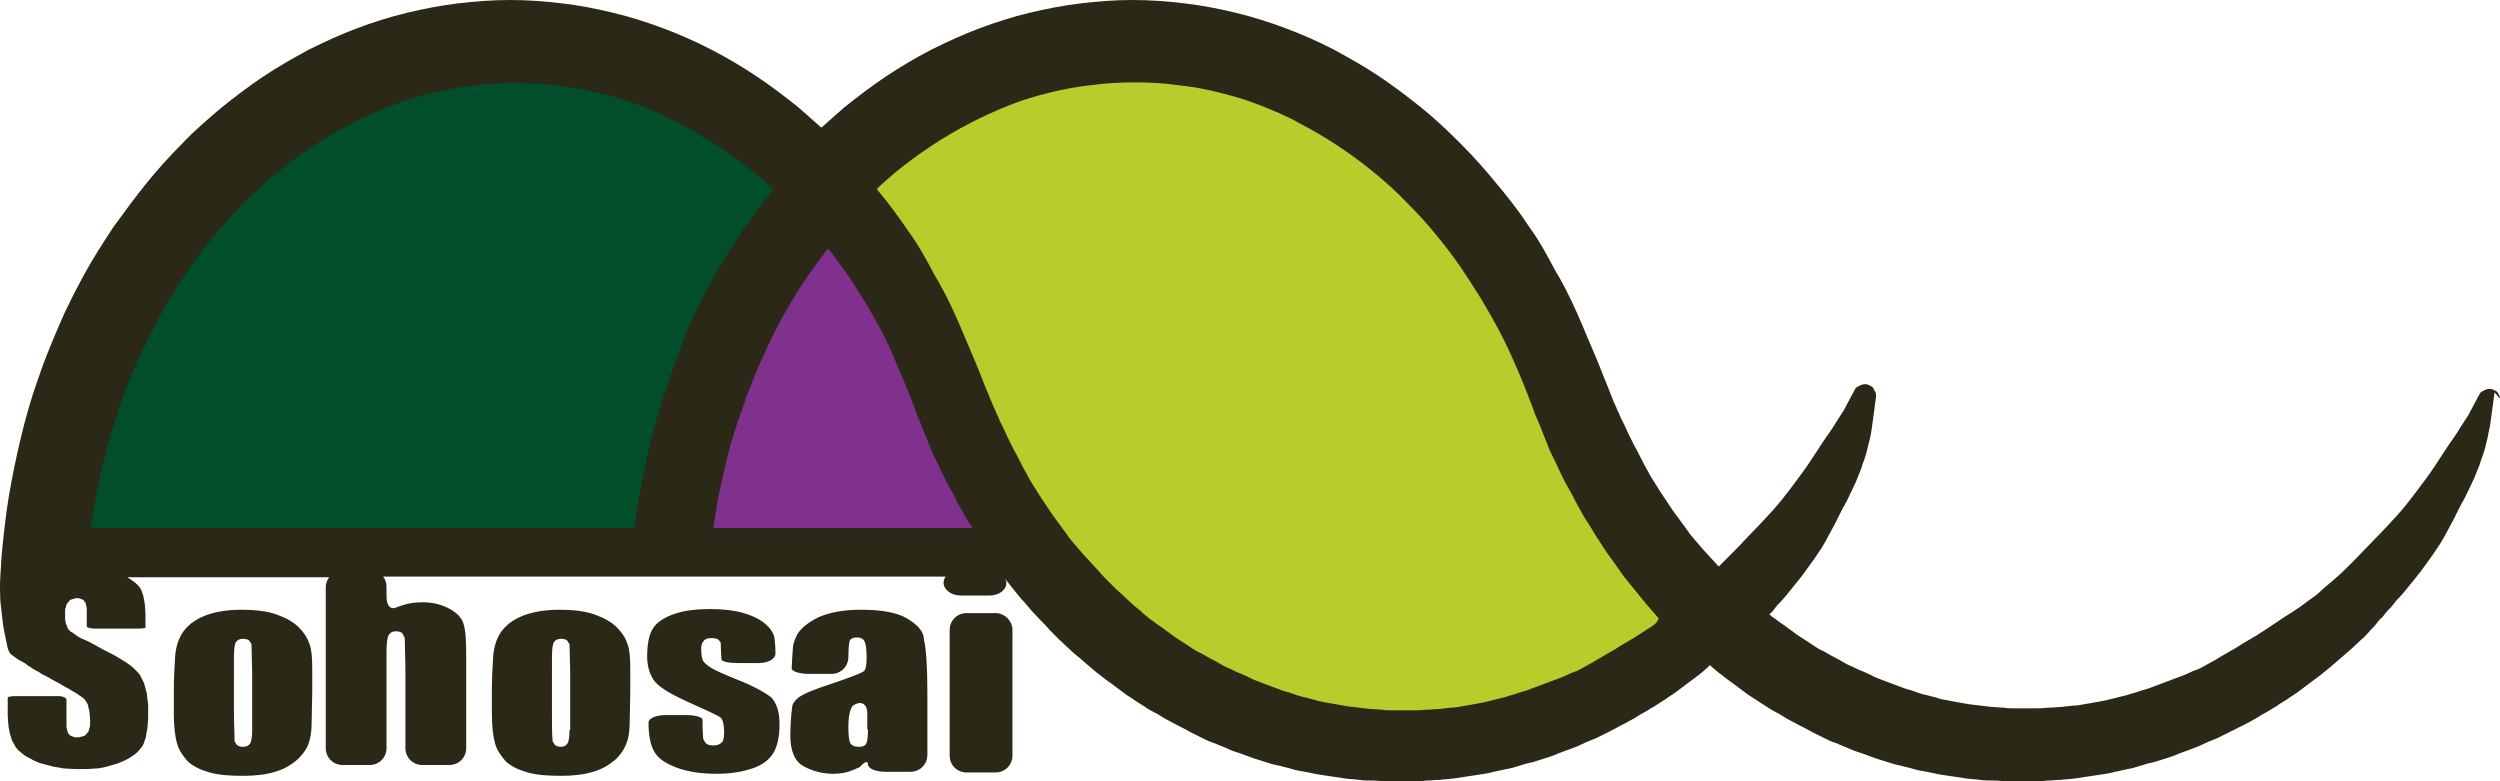 <?xml version="1.0" encoding="utf-8"?>
<!-- Generator: Adobe Illustrator 15.1.0, SVG Export Plug-In . SVG Version: 6.00 Build 0)  -->
<!DOCTYPE svg PUBLIC "-//W3C//DTD SVG 1.1//EN" "http://www.w3.org/Graphics/SVG/1.1/DTD/svg11.dtd">
<svg version="1.1" id="レイヤー_1" xmlns="http://www.w3.org/2000/svg" xmlns:xlink="http://www.w3.org/1999/xlink" x="0px"
	 y="0px" width="518.349px" height="161.979px" viewBox="171.402 209.44 518.349 161.979"
	 enable-background="new 171.402 209.44 518.349 161.979" xml:space="preserve">
<path fill="#B7CD2B" d="M345.765,243.74c0,0,29.54,77.281,55.16,91.419c25.901,14.42,65.799,48.721,123.2,3.641l-55.02-86.52
	C469.105,252.28,422.345,190.12,345.765,243.74z"/>
<path fill="#7F318D" d="M341.845,250.04c0,0-30.1,39.2-25.62,71.959h65.8L341.845,250.04z"/>
<path fill="#004E2A" d="M180.985,324.24c0,0,17.92-103.6,89.46-106.12c54.88-1.82,68.32,30.52,68.32,30.52s-29.26,34.16-30.52,75.6
	H180.985z"/>
<path fill="#2C2817" d="M689.746,291.76c-0.141-0.28-0.281-0.56-0.42-0.84c-0.141-0.28-0.42-0.42-0.701-0.56
	c-0.279-0.14-0.561-0.28-0.84-0.28s-0.699,0-0.98,0.14c-0.279,0.14-0.559,0.28-0.84,0.42c-0.279,0.14-0.42,0.42-0.559,0.7
	c-0.141,0.28-2.102,3.92-2.24,4.2l-1.541,2.38c-0.699,1.259-1.68,2.521-2.52,3.781s-1.82,2.799-2.939,4.479
	c-1.121,1.682-2.381,3.361-3.641,5.041s-2.66,3.5-4.199,5.18c-1.541,1.68-3.08,3.359-4.621,4.9c-1.539,1.539-2.939,3.08-4.199,4.34
	s-2.52,2.52-3.641,3.5c-1.119,0.98-2.1,1.82-2.801,2.381l0,0l0,0l0,0l0,0c-0.559,0.559-1.119,1.119-1.959,1.68
	c-0.84,0.559-1.68,1.26-2.66,1.959c-0.98,0.701-2.1,1.4-3.221,2.1c-1.119,0.701-2.238,1.541-3.359,2.24l-0.42,0.281l-0.42,0.279
	c-1.26,0.84-2.381,1.541-3.641,2.24s-2.379,1.539-3.5,2.1c-1.119,0.701-2.24,1.26-3.08,1.82c-0.979,0.561-1.818,0.98-2.52,1.4
	c-0.699,0.42-1.4,0.699-2.24,0.98c-0.699,0.279-1.4,0.699-2.24,0.979c-0.699,0.281-1.539,0.561-2.24,0.84
	c-0.699,0.281-1.539,0.561-2.238,0.84c-0.701,0.281-1.541,0.561-2.24,0.842c-0.701,0.279-1.541,0.42-2.24,0.699
	c-0.701,0.279-1.541,0.42-2.24,0.699c-0.699,0.141-1.541,0.42-2.24,0.561s-1.539,0.42-2.24,0.561c-0.84,0.139-1.539,0.279-2.24,0.42
	c-0.84,0.139-1.539,0.279-2.379,0.42c-0.701,0.141-1.541,0.279-2.381,0.279c-0.84,0.141-1.539,0.141-2.379,0.281
	c-0.842,0-1.541,0.139-2.381,0.139s-1.539,0.141-2.381,0.141c-0.84,0-1.539,0-2.379,0s-1.541,0-2.381,0s-1.539,0-2.379-0.141
	c-0.84,0-1.541-0.139-2.381-0.139c-0.84-0.141-1.539-0.141-2.379-0.281c-0.84-0.139-1.541-0.139-2.381-0.279
	s-1.539-0.281-2.381-0.42c-0.699-0.141-1.539-0.281-2.238-0.42c-0.842-0.141-1.541-0.281-2.24-0.561
	c-0.701-0.141-1.541-0.42-2.24-0.561c-0.701-0.139-1.541-0.42-2.24-0.699s-1.541-0.42-2.24-0.699
	c-0.699-0.281-1.539-0.561-2.24-0.842c-0.699-0.279-1.539-0.559-2.24-0.84c-0.699-0.279-1.539-0.559-2.24-0.979
	c-0.699-0.281-1.398-0.701-2.24-0.98c-0.699-0.281-1.398-0.701-2.1-0.98c-0.699-0.279-1.4-0.699-2.1-1.119s-1.4-0.701-2.1-1.121
	c-0.701-0.42-1.4-0.84-2.1-1.119c-0.701-0.42-1.4-0.84-1.961-1.26c-0.699-0.42-1.26-0.84-1.959-1.26
	c-0.701-0.422-1.26-0.842-1.961-1.4c-0.699-0.42-1.26-0.98-1.959-1.4c-0.701-0.42-1.26-0.98-1.961-1.4
	c-0.279-0.141-0.42-0.42-0.699-0.561l0.139-0.139l0.561-0.561l0.98-1.26l0.561-0.561c0.559-0.561,1.119-1.26,1.68-1.959
	c0.559-0.701,1.119-1.4,1.82-2.24c0.559-0.701,1.26-1.541,1.818-2.381c0.561-0.84,1.262-1.68,1.82-2.52
	c0.42-0.561,0.701-1.119,1.121-1.68s0.699-1.121,1.119-1.82c0.279-0.561,0.701-1.26,0.98-1.82s0.699-1.26,0.98-1.82l0.42-0.84
	l0.42-0.84l0.42-0.84l0.42-0.84c0.559-0.84,0.98-1.82,1.4-2.66s0.84-1.82,1.26-2.66c0.42-0.98,0.699-1.82,1.119-2.799
	c0.279-0.98,0.701-1.961,0.98-2.941c0.279-0.84,0.42-1.82,0.699-2.799c0.281-0.98,0.42-1.82,0.561-2.941
	c0.141-0.98,0.279-1.96,0.42-3.08c0.141-0.98,0.279-2.1,0.42-3.22c0-0.28,0-0.7-0.141-0.84c-0.139-0.28-0.279-0.56-0.42-0.84
	c-0.139-0.28-0.42-0.42-0.699-0.56c-0.279-0.14-0.561-0.28-0.84-0.28s-0.561,0-0.98,0.14c-0.279,0.14-0.561,0.28-0.84,0.42
	s-0.42,0.42-0.561,0.7c-0.139,0.28-2.1,3.92-2.24,4.2l-1.539,2.38c-0.699,1.261-1.68,2.521-2.52,3.78s-1.82,2.801-2.941,4.48
	c-1.119,1.68-2.379,3.359-3.639,5.039s-2.66,3.5-4.201,5.18c-1.539,1.682-3.08,3.361-4.619,4.9c-1.4,1.541-2.939,3.08-4.199,4.34
	c-0.842,0.84-1.541,1.541-2.24,2.24c-0.561-0.561-0.98-1.119-1.541-1.68s-1.119-1.26-1.68-1.82c-0.561-0.699-1.119-1.26-1.68-1.959
	c-0.561-0.701-1.121-1.262-1.541-1.961c-0.559-0.699-0.979-1.4-1.539-2.1c-0.561-0.701-0.98-1.4-1.541-2.1
	c-0.42-0.701-0.979-1.4-1.398-2.102c-0.42-0.699-0.98-1.398-1.4-2.1c-0.42-0.699-0.84-1.4-1.4-2.24
	c-0.42-0.699-0.84-1.398-1.26-2.238c-0.42-0.701-0.84-1.541-1.26-2.381s-0.84-1.68-1.26-2.381c-0.42-0.84-0.84-1.68-1.262-2.52
	c-0.42-0.84-0.699-1.68-1.119-2.38c0-0.14-0.141-0.28-0.279-0.56c-0.141-0.28-0.281-0.56-0.42-0.98c-0.141-0.28-0.281-0.7-0.42-0.84
	c-0.141-0.28-0.141-0.42-0.141-0.42l-0.699-1.54l-1.262-3.22l-0.699-1.68l0,0c-0.98-2.66-2.381-5.88-3.641-8.82l-0.699-1.68
	c-1.541-3.64-2.939-6.72-4.9-10.22l-0.84-1.4c-1.539-2.94-3.359-6.3-5.32-8.96c-2.1-3.22-4.48-6.3-6.859-9.1
	c-2.381-2.94-4.9-5.74-7.561-8.4s-5.32-5.18-8.119-7.42c-2.801-2.24-5.74-4.48-8.68-6.44c-2.941-1.96-6.16-3.78-9.24-5.46
	c-3.221-1.68-6.721-3.22-10.08-4.48c-3.361-1.26-6.861-2.38-10.361-3.22s-6.999-1.54-10.639-1.96c-3.5-0.42-7.14-0.7-10.78-0.7
	c-3.64,0-7.28,0.28-10.78,0.7s-7.14,1.12-10.64,1.96s-7,1.96-10.36,3.22c-3.36,1.26-6.72,2.8-10.08,4.48
	c-3.22,1.68-6.3,3.5-9.24,5.46c-2.94,1.96-5.88,4.2-8.68,6.44c-1.54,1.4-3.22,2.8-4.76,4.2c-1.54-1.4-3.22-2.8-4.76-4.2
	c-2.8-2.24-5.74-4.48-8.68-6.44c-2.94-1.96-6.02-3.78-9.24-5.46c-3.22-1.68-6.72-3.22-10.08-4.48c-3.36-1.26-6.86-2.38-10.36-3.22
	s-7-1.54-10.64-1.96c-3.5-0.42-7.14-0.7-10.78-0.7c-3.64,0-7.28,0.28-10.78,0.7s-7.14,1.12-10.64,1.96s-7,1.96-10.36,3.22
	c-3.36,1.26-6.72,2.8-10.08,4.48c-3.08,1.68-6.3,3.5-9.24,5.46s-5.88,4.2-8.68,6.44c-2.8,2.38-5.6,4.76-8.12,7.42
	c-2.66,2.66-5.18,5.46-7.56,8.4c-2.38,2.94-4.62,6.02-6.86,9.1c-2.1,3.22-4.2,6.44-6.02,9.8c-1.82,3.36-3.64,6.86-5.18,10.5
	c-1.54,3.64-3.08,7.28-4.34,11.06c-1.4,3.92-2.52,7.84-3.5,11.9c-0.98,4.061-1.82,8.119-2.52,12.18
	c-0.7,4.061-1.12,8.26-1.54,12.461l-0.28,4.619l0,0c-0.14,1.68,0,3.779,0,4.76c0.14,1.4,0.56,5.18,0.7,5.881
	c0.14,0.699,0.7,3.5,0.84,4.059c0.14,0.561,0.56,1.262,0.84,1.4c0.28,0.141,1.12,0.84,1.4,0.98c0.28,0.141,0.7,0.42,0.56,0.279
	c-0.14,0,0.28,0.141,0.42,0.281c0.14,0,0.7,0.42,0.84,0.559c0.14,0.141,0.98,0.561,1.26,0.84c0.28,0.141,1.4,0.701,1.68,0.98
	c0.28,0.141,1.68,0.84,2.1,1.121c0.42,0.279,1.96,0.979,2.24,1.26c0.42,0.279,1.68,0.84,1.96,1.119c0.28,0.141,1.26,0.701,1.4,0.84
	c0.14,0.141,0.84,0.561,0.98,0.701c0.14,0.139,0.56,0.559,0.56,0.699c0.14,0.141,0.42,0.701,0.42,0.84c0,0.281,0.28,0.98,0.28,1.26
	c0,0.281,0.14,1.26,0.14,1.541c0,0.279,0,0.98,0,1.119c0,0.141,0,0.561-0.14,0.701c0,0.139-0.14,0.559-0.14,0.559
	c0,0.141-0.14,0.42-0.28,0.42c0,0.141-0.28,0.281-0.28,0.42c-0.14,0-0.28,0.281-0.42,0.281c-0.14,0-0.42,0.139-0.56,0.139
	c-0.14,0-0.42,0.141-0.56,0.141c-0.14,0-0.56,0-0.56,0c-0.14,0-0.42,0-0.56-0.141c-0.14,0-0.42-0.139-0.42-0.139
	s-0.28-0.141-0.42-0.281c0,0-0.14-0.279-0.28-0.42c0-0.139-0.14-0.42-0.14-0.559c0-0.141-0.14-0.561-0.14-0.701
	c0-0.139,0-0.699,0-0.98c0-0.139,0-0.559,0-0.979v-3.641c0-0.279-0.7-0.699-1.54-0.699h-9.1c-0.84,0-1.54,0.139-1.54,0.279v1.961
	c0,0.139,0,1.398,0,1.818s0.14,1.682,0.14,1.961s0.28,1.4,0.28,1.68c0.14,0.279,0.42,1.26,0.42,1.4c0.14,0.279,0.56,0.98,0.7,1.26
	s0.7,0.98,0.98,1.119c0.14,0.141,0.98,0.84,1.26,0.98c0.28,0.141,1.26,0.701,1.54,0.84c0.28,0.141,1.54,0.701,1.82,0.701
	c0.42,0.139,1.68,0.42,2.1,0.559c0.42,0.141,1.82,0.281,2.24,0.42c0.42,0,1.96,0.141,2.52,0.141c0.42,0,1.96,0,2.38,0
	s1.82-0.141,2.24-0.141c0.42,0,1.68-0.279,2.1-0.42c0.42-0.139,1.54-0.42,1.96-0.559c0.28-0.141,1.4-0.561,1.68-0.701
	c0.28-0.139,1.26-0.699,1.4-0.84c0.28-0.141,0.98-0.699,1.12-0.84s0.7-0.84,0.84-0.98c0.14-0.139,0.56-0.84,0.56-1.119
	c0.14-0.279,0.42-1.121,0.42-1.4s0.28-1.26,0.28-1.68c0-0.279,0.14-1.541,0.14-1.961s0-2.1,0-2.52c0-0.561-0.28-2.1-0.28-2.52
	c-0.14-0.42-0.42-1.68-0.56-2.1c-0.14-0.281-0.7-1.4-0.84-1.68c-0.14-0.281-0.98-1.121-1.26-1.4c-0.28-0.281-1.54-1.26-2.1-1.541
	c-0.42-0.279-2.24-1.4-2.94-1.68c-0.56-0.279-2.94-1.539-3.64-1.959c-0.7-0.42-2.1-0.98-2.38-1.121
	c-0.28-0.141-0.98-0.561-1.12-0.699c-0.14-0.141-0.7-0.561-0.84-0.561c-0.14-0.141-0.56-0.42-0.56-0.561
	c-0.14-0.139-0.28-0.42-0.28-0.559c0-0.141-0.28-0.561-0.28-0.701c0-0.139-0.14-0.699-0.14-0.84s0-0.699,0-0.84s0-0.699,0-0.84
	s0-0.561,0.14-0.699c0-0.141,0.14-0.561,0.14-0.561c0-0.141,0.14-0.42,0.28-0.42c0-0.141,0.28-0.281,0.28-0.42
	c0,0,0.28-0.281,0.42-0.281c0.14,0,0.42-0.139,0.42-0.139c0.14,0,0.42-0.141,0.56-0.141c0.14,0,0.42,0,0.56,0
	c0.14,0,0.42,0.141,0.42,0.141c0.14,0,0.28,0.139,0.42,0.139c0,0,0.28,0.141,0.28,0.281c0,0,0.14,0.279,0.28,0.279
	c0,0.141,0.14,0.42,0.14,0.561c0,0.139,0.14,0.561,0.14,0.699c0,0.141,0,0.701,0,0.84c0,0.141,0,0.561,0,0.701v2.24
	c0,0.139,0.7,0.42,1.54,0.42h9.1c0.84,0,1.54-0.141,1.54-0.141v-1.26c0-0.141,0-1.26,0-1.68s-0.14-1.68-0.14-1.961
	c0-0.279-0.28-1.4-0.28-1.68c-0.14-0.279-0.42-1.119-0.42-1.26c-0.14-0.279-0.56-0.84-0.7-0.98s-0.7-0.699-0.98-0.84
	c-0.14-0.141-0.98-0.699-1.26-0.84h-0.14h42c-0.42,0.561-0.7,1.26-0.7,2.1v33.32c0,1.961,1.54,3.5,3.5,3.5h5.6
	c1.96,0,3.5-1.539,3.5-3.5v-20.02c0-1.68,0.14-2.801,0.42-3.361c0.28-0.559,0.84-0.84,1.54-0.84c0.84,0,1.4,0.281,1.54,0.84
	c0.28,0.561,0.28,0.561,0.28,0.561c0,1.68,0.14,4.76,0.14,6.58v16.24c0,1.961,1.54,3.5,3.5,3.5h5.6c1.96,0,3.5-1.539,3.5-3.5v-19.32
	c0-3.08-0.14-5.18-0.56-6.439c-0.28-1.121-1.26-2.24-2.8-3.08c-1.54-0.84-3.36-1.4-5.6-1.4c-1.4,0-2.8,0.141-4.06,0.561
	c-1.26,0.42-1.26,0.42-1.26,0.42c-1.26,0.699-2.24-0.141-2.24-2.1v-2.102c0-0.84-0.28-1.539-0.7-2.1h116.62
	c-0.28,0.42-0.42,0.84-0.42,1.26c0,1.4,1.54,2.66,3.5,2.66h6.02c1.96,0,3.5-1.119,3.5-2.66c0-0.279-0.14-0.559-0.28-0.84
	c0.56,0.701,0.98,1.26,1.54,1.961c0.56,0.699,1.26,1.539,1.82,2.24c0.7,0.699,1.26,1.398,1.96,2.24c0.7,0.699,1.26,1.398,1.96,2.1
	c0.7,0.699,1.4,1.4,1.96,2.1c0.7,0.699,1.4,1.4,1.96,1.959c0.7,0.701,1.4,1.262,2.1,1.961c0.7,0.699,1.4,1.26,2.1,1.82
	c0.7,0.561,1.4,1.26,2.1,1.82c0.7,0.559,1.4,1.26,2.24,1.82c0.7,0.559,1.4,1.119,2.24,1.68c0.7,0.559,1.54,1.119,2.24,1.68
	s1.54,1.119,2.24,1.539c0.7,0.561,1.54,0.98,2.38,1.541c0.7,0.561,1.54,0.98,2.38,1.4s1.54,0.979,2.38,1.398
	c0.84,0.42,1.54,0.842,2.38,1.262c0.84,0.42,1.68,0.84,2.38,1.26c0.84,0.42,1.68,0.84,2.52,1.26c0.841,0.42,1.681,0.84,2.659,1.119
	c0.84,0.42,1.82,0.701,2.66,1.121s1.82,0.699,2.66,0.979c0.84,0.281,1.82,0.701,2.66,0.98c0.84,0.281,1.82,0.561,2.66,0.84
	c0.84,0.281,1.82,0.561,2.66,0.701c0.98,0.279,1.82,0.42,2.66,0.699s1.82,0.42,2.66,0.561c0.98,0.139,1.82,0.42,2.799,0.559
	c0.98,0.141,1.82,0.281,2.801,0.422c0.98,0.139,1.82,0.279,2.801,0.42c0.979,0.139,1.818,0.139,2.799,0.279s1.82,0.141,2.801,0.141
	s1.82,0.139,2.799,0.139c0.98,0,1.82,0,2.801,0s1.82,0,2.801,0c0.979,0,1.818,0,2.799-0.139c0.98,0,1.82-0.141,2.801-0.141
	c0.98-0.141,1.82-0.141,2.799-0.279c0.98-0.141,1.82-0.281,2.801-0.42c0.84-0.141,1.82-0.281,2.801-0.422
	c0.979-0.139,1.818-0.279,2.799-0.559c0.84-0.141,1.82-0.42,2.66-0.561s1.82-0.42,2.66-0.699c0.84-0.281,1.82-0.561,2.66-0.701
	c0.84-0.279,1.82-0.559,2.66-0.84c0.84-0.279,1.82-0.561,2.66-0.98c0.84-0.279,1.82-0.699,2.66-0.979
	c0.84-0.281,1.818-0.701,2.66-1.121c0.84-0.42,1.68-0.699,2.658-1.119c0.842-0.42,1.682-0.84,2.521-1.26s1.68-0.84,2.379-1.26
	c0.84-0.42,1.68-0.842,2.381-1.262c0.84-0.42,1.539-0.979,2.379-1.398c0.842-0.42,1.541-0.98,2.381-1.4
	c0.84-0.561,1.539-0.98,2.381-1.541c0.699-0.559,1.539-0.979,2.238-1.539c0.701-0.561,1.541-1.121,2.24-1.68
	c0.701-0.561,1.541-1.121,2.24-1.68c0.701-0.561,1.4-1.121,2.1-1.82c0.141-0.141,0.141-0.141,0.281-0.281
	c0.139,0.141,0.139,0.141,0.279,0.281c0.701,0.559,1.4,1.26,2.24,1.82c0.699,0.559,1.4,1.119,2.24,1.68
	c0.699,0.559,1.539,1.119,2.24,1.68c0.699,0.561,1.539,1.119,2.24,1.539c0.84,0.561,1.539,0.98,2.379,1.541s1.541,0.98,2.381,1.4
	s1.539,0.979,2.379,1.398s1.541,0.842,2.381,1.262s1.68,0.84,2.381,1.26c0.84,0.42,1.68,0.84,2.52,1.26s1.68,0.84,2.66,1.119
	c0.84,0.42,1.68,0.701,2.66,1.121c0.84,0.42,1.818,0.699,2.66,0.979c0.84,0.281,1.818,0.701,2.658,0.98
	c0.842,0.281,1.82,0.561,2.66,0.84c0.84,0.281,1.82,0.561,2.66,0.701c0.84,0.279,1.82,0.42,2.66,0.699s1.82,0.42,2.66,0.561
	c0.84,0.139,1.82,0.42,2.66,0.559c0.98,0.141,1.82,0.281,2.801,0.422c0.979,0.139,1.818,0.279,2.799,0.42
	c0.98,0.139,1.82,0.139,2.801,0.279s1.82,0.141,2.799,0.141c0.98,0,1.82,0.139,2.801,0.139s1.82,0,2.801,0c0.979,0,1.818,0,2.799,0
	s1.82,0,2.801-0.139c0.98,0,1.82-0.141,2.799-0.141c0.98-0.141,1.82-0.141,2.801-0.279c0.98-0.141,1.82-0.281,2.801-0.42
	c0.979-0.141,1.818-0.281,2.799-0.422c0.98-0.139,1.82-0.279,2.801-0.559c0.98-0.141,1.82-0.42,2.66-0.561s1.82-0.42,2.66-0.699
	c0.84-0.281,1.818-0.561,2.66-0.701c0.84-0.279,1.818-0.559,2.658-0.84c0.842-0.279,1.82-0.561,2.66-0.98
	c0.84-0.279,1.82-0.699,2.66-0.979c0.84-0.281,1.82-0.701,2.66-1.121s1.68-0.699,2.66-1.119c0.84-0.42,1.68-0.84,2.52-1.26
	s1.682-0.84,2.521-1.26s1.68-0.842,2.379-1.262c0.84-0.42,1.541-0.979,2.381-1.398s1.539-0.98,2.379-1.4
	c0.701-0.561,1.541-0.98,2.381-1.541c0.699-0.559,1.539-0.979,2.24-1.539c0.699-0.561,1.539-1.121,2.24-1.68
	c0.699-0.561,1.539-1.121,2.24-1.68c0.699-0.561,1.398-1.121,2.238-1.82c0.701-0.561,1.4-1.26,2.102-1.82
	c0.699-0.561,1.398-1.26,2.1-1.82c0.699-0.699,1.4-1.26,2.1-1.961c0.561-0.42,0.98-0.979,1.541-1.539
	c0.42-0.561,0.979-0.98,1.398-1.539c0.42-0.561,0.84-1.121,1.4-1.541c0.42-0.561,0.84-1.119,1.26-1.539l0.561-0.561l0.98-1.26
	l0.559-0.561c0.561-0.561,1.121-1.26,1.682-1.961c0.559-0.699,1.119-1.398,1.818-2.238c0.561-0.701,1.262-1.541,1.82-2.381
	c0.561-0.84,1.26-1.68,1.82-2.52c0.42-0.561,0.701-1.121,1.121-1.68c0.42-0.561,0.699-1.121,1.119-1.82
	c0.279-0.561,0.699-1.26,0.98-1.82c0.279-0.561,0.699-1.26,0.98-1.82l0.42-0.84l0.42-0.84l0.42-0.84l0.42-0.84
	c0.559-0.84,0.979-1.82,1.398-2.66s0.842-1.82,1.262-2.66c0.42-0.98,0.699-1.82,1.119-2.801c0.279-0.979,0.699-1.959,0.98-2.939
	c0.279-0.84,0.42-1.82,0.699-2.801c0.141-0.979,0.42-1.818,0.561-2.939c0.141-0.98,0.279-1.96,0.42-3.08
	c0.141-0.98,0.279-2.1,0.42-3.22C689.884,292.32,689.746,292.04,689.746,291.76z M309.785,289.24c-1.4,3.92-2.52,7.84-3.5,11.9
	c-0.98,4.061-1.82,8.119-2.52,12.18c-0.28,1.82-0.56,3.781-0.84,5.6h-112.7c0.14-0.979,0.28-1.959,0.42-2.939
	c0.56-3.641,1.4-7.279,2.24-10.92s1.96-7.14,3.08-10.64c1.12-3.36,2.38-6.58,3.78-9.8s2.94-6.3,4.48-9.24
	c1.68-2.94,3.36-5.88,5.32-8.68c1.82-2.8,3.92-5.46,5.88-7.98c2.1-2.52,4.2-4.9,6.44-7.14c2.24-2.24,4.48-4.34,6.86-6.3
	s4.9-3.78,7.42-5.46c2.52-1.68,5.18-3.22,7.84-4.62c2.66-1.4,5.46-2.66,8.26-3.78c2.8-1.12,5.6-1.96,8.54-2.66
	c2.8-0.7,5.74-1.26,8.68-1.54c2.94-0.42,5.88-0.56,8.82-0.56s5.88,0.14,8.82,0.56c2.94,0.28,5.88,0.84,8.68,1.54
	c2.8,0.7,5.74,1.54,8.54,2.66c2.8,1.12,5.6,2.24,8.26,3.78c2.66,1.4,5.32,2.94,7.84,4.62c2.52,1.68,5.04,3.5,7.42,5.46
	c1.4,1.12,2.66,2.24,3.92,3.5c-2.38,2.8-4.62,5.88-6.72,8.96c-2.1,3.22-4.2,6.44-6.02,9.8c-1.82,3.36-3.64,6.86-5.18,10.5
	C312.445,281.82,311.045,285.46,309.785,289.24z M319.305,319.06c0.14-0.98,0.28-1.959,0.42-2.939c0.56-3.641,1.4-7.281,2.24-10.92
	c0.84-3.641,1.96-7.141,3.22-10.641c1.12-3.36,2.38-6.58,3.78-9.8c1.4-3.22,2.94-6.3,4.48-9.24c1.68-2.94,3.36-5.88,5.32-8.68
	c1.4-1.96,2.8-3.92,4.34-5.88c1.54,1.96,2.94,3.92,4.34,5.88c1.82,2.8,3.64,5.6,5.32,8.68c1.68,2.94,3.22,6.02,4.48,9.24
	c2.24,5.04,3.36,8.26,3.92,9.66l0,0l0,0c0.28,0.98,0.7,1.82,1.12,2.8c0.42,0.98,0.7,1.82,1.12,2.801
	c0.42,0.979,0.7,1.818,1.12,2.799s0.84,1.82,1.26,2.66c0.42,0.84,0.84,1.82,1.26,2.66s0.84,1.82,1.4,2.66
	c0.42,0.84,0.98,1.68,1.4,2.66c0.42,0.84,0.98,1.68,1.4,2.52c0.42,0.84,0.98,1.68,1.54,2.52c0.14,0.141,0.14,0.281,0.28,0.42h-53.76
	V319.06z M512.925,339.919l-0.42,0.281l-0.42,0.279c-1.26,0.84-2.381,1.541-3.641,2.24s-2.381,1.539-3.5,2.1
	c-1.119,0.701-2.24,1.26-3.08,1.82c-0.98,0.561-1.82,0.98-2.52,1.4c-0.701,0.42-1.4,0.699-2.24,0.98
	c-0.699,0.279-1.4,0.699-2.24,0.979c-0.699,0.281-1.539,0.561-2.24,0.84c-0.699,0.281-1.539,0.561-2.24,0.84
	c-0.699,0.281-1.539,0.561-2.24,0.842c-0.699,0.279-1.539,0.42-2.24,0.699c-0.699,0.279-1.539,0.42-2.238,0.699
	c-0.701,0.141-1.541,0.42-2.24,0.561c-0.701,0.141-1.541,0.42-2.24,0.561c-0.84,0.139-1.541,0.279-2.24,0.42
	c-0.84,0.141-1.541,0.279-2.381,0.42c-0.699,0.141-1.539,0.279-2.379,0.279c-0.84,0.141-1.541,0.141-2.381,0.281
	c-0.84,0-1.539,0.139-2.379,0.139s-1.541,0.141-2.381,0.141s-1.539,0-2.379,0s-1.541,0-2.381,0s-1.539,0-2.381-0.141
	c-0.84,0-1.539-0.139-2.379-0.139c-0.84-0.141-1.541-0.141-2.381-0.281c-0.699-0.139-1.539-0.139-2.379-0.279
	s-1.541-0.279-2.381-0.42s-1.539-0.281-2.379-0.42c-0.701-0.141-1.541-0.281-2.24-0.561c-0.701-0.141-1.541-0.42-2.24-0.561
	c-0.699-0.139-1.541-0.42-2.24-0.699s-1.539-0.42-2.24-0.699c-0.699-0.281-1.539-0.561-2.24-0.842
	c-0.699-0.279-1.539-0.559-2.24-0.84c-0.699-0.279-1.539-0.559-2.238-0.979c-0.701-0.281-1.4-0.701-2.24-0.98
	c-0.701-0.279-1.4-0.701-2.102-0.98c-0.699-0.279-1.398-0.699-2.1-1.119c-0.699-0.42-1.4-0.701-2.1-1.121
	c-0.7-0.42-1.4-0.84-2.1-1.119c-0.7-0.42-1.4-0.84-1.96-1.26c-0.7-0.42-1.26-0.84-1.96-1.26c-0.7-0.42-1.26-0.842-1.96-1.4
	c-0.7-0.42-1.26-0.98-1.96-1.4s-1.26-0.98-1.96-1.4c-0.7-0.561-1.26-0.98-1.82-1.539c-0.56-0.561-1.26-0.98-1.82-1.541
	s-1.26-1.119-1.82-1.68s-1.26-1.119-1.82-1.68c-0.56-0.561-1.12-1.121-1.68-1.68c-0.56-0.561-1.12-1.121-1.68-1.82
	c-0.56-0.561-1.12-1.26-1.68-1.82c-0.56-0.561-1.12-1.26-1.68-1.82c-0.56-0.699-1.12-1.26-1.68-1.959
	c-0.56-0.701-1.12-1.26-1.54-1.961c-0.56-0.699-0.98-1.4-1.54-2.1c-0.56-0.699-0.98-1.4-1.54-2.1c-0.42-0.701-0.98-1.4-1.4-2.1
	c-0.42-0.701-0.98-1.4-1.4-2.102c-0.42-0.699-0.84-1.398-1.4-2.24c-0.42-0.699-0.84-1.398-1.26-2.238
	c-0.42-0.701-0.84-1.541-1.26-2.381s-0.84-1.68-1.26-2.381c-0.42-0.84-0.84-1.68-1.26-2.52s-0.7-1.68-1.12-2.379
	c0-0.14-0.14-0.28-0.28-0.56c-0.14-0.28-0.28-0.56-0.42-0.98c-0.14-0.28-0.28-0.7-0.42-0.84c-0.14-0.28-0.14-0.42-0.14-0.42
	l-0.7-1.54l-1.96-4.76l0,0c-0.98-2.66-2.38-5.88-3.64-8.82l-0.7-1.68c-1.54-3.64-2.94-6.72-4.9-10.22l-0.84-1.4
	c-1.54-2.94-3.36-6.3-5.32-8.96c-2.1-3.08-4.34-6.16-6.72-8.96c1.26-1.26,2.66-2.38,3.92-3.5c2.38-1.96,4.9-3.78,7.42-5.46
	s5.18-3.22,7.84-4.62s5.46-2.66,8.26-3.78c2.8-1.12,5.6-1.96,8.54-2.66c2.8-0.7,5.74-1.26,8.68-1.54c2.94-0.42,5.88-0.56,8.82-0.56
	c2.94,0,5.88,0.14,8.82,0.56c2.94,0.28,5.88,0.84,8.681,1.54c2.799,0.7,5.738,1.54,8.539,2.66s5.6,2.24,8.26,3.78
	c2.66,1.4,5.32,2.94,7.84,4.62c2.521,1.68,5.041,3.5,7.42,5.46c2.381,1.96,4.76,4.06,6.861,6.3c2.24,2.24,4.479,4.62,6.439,7.14
	c2.1,2.52,4.061,5.18,5.879,7.98c1.82,2.8,3.641,5.6,5.32,8.68c1.68,2.94,3.221,6.02,4.621,9.24c2.24,5.04,3.359,8.26,3.92,9.66l0,0
	l0,0c0.279,0.98,0.699,1.82,1.119,2.8s0.701,1.819,1.121,2.8s0.699,1.82,1.119,2.801s0.84,1.82,1.26,2.66s0.84,1.82,1.26,2.66
	s0.84,1.818,1.4,2.66c0.42,0.84,0.98,1.68,1.4,2.658c0.42,0.842,0.98,1.682,1.4,2.521s0.98,1.68,1.539,2.52
	c0.561,0.84,0.98,1.68,1.541,2.52c0.559,0.84,1.119,1.68,1.539,2.381c0.561,0.84,1.121,1.68,1.68,2.379
	c0.561,0.84,1.121,1.541,1.682,2.381c0.559,0.84,1.119,1.539,1.818,2.379c0.561,0.701,1.26,1.541,1.82,2.24
	c0.561,0.701,1.26,1.541,1.82,2.24c0.561,0.701,1.26,1.4,1.961,2.24c0.139,0.279,0.42,0.42,0.559,0.699
	C515.025,338.66,513.906,339.361,512.925,339.919z M233.345,339.5c-1.12-1.119-2.66-1.959-4.62-2.66
	c-1.96-0.699-4.48-0.979-7.28-0.979c-3.36,0-6.16,0.559-8.26,1.539c-2.1,0.98-3.64,2.381-4.48,4.201
	c-0.84,1.68-0.98,3.779-0.98,3.779c-0.14,1.959-0.28,5.039-0.28,7v5.039c0,2.801,0.28,4.9,0.7,6.301c0.42,1.4,1.26,2.52,2.24,3.641
	c1.12,0.979,2.52,1.68,4.48,2.24c1.96,0.559,4.34,0.699,7,0.699c2.52,0,4.76-0.279,6.58-0.84c1.96-0.561,3.5-1.541,4.76-2.66
	c1.26-1.26,2.1-2.52,2.38-3.92c0.42-1.4,0.42-3.08,0.42-3.08c0-1.961,0.14-5.041,0.14-7v-4.621c0-2.379-0.14-4.059-0.56-5.18
	C235.165,341.74,234.465,340.621,233.345,339.5z M223.685,360.781c0,1.398-0.14,2.379-0.42,2.799c-0.28,0.42-0.7,0.701-1.54,0.701
	c-0.7,0-1.26-0.281-1.4-0.701c-0.28-0.42-0.28-0.42-0.28-0.42c0-1.4-0.14-4.059-0.14-6.02V345.8c0-1.68,0.14-2.801,0.42-3.221
	s0.7-0.699,1.54-0.699c0.7,0,1.26,0.279,1.4,0.699c0.28,0.42,0.28,0.42,0.28,0.42c0,1.541,0.14,4.34,0.14,6.301V360.781z
	 M324.065,350.281c-2.8-1.121-4.62-1.961-5.46-2.521c-0.84-0.559-1.4-1.119-1.54-1.539c-0.14-0.42-0.28-1.26-0.28-2.24
	c0-0.699,0.14-1.26,0.56-1.68c0.28-0.42,0.84-0.561,1.54-0.561c0.84,0,1.4,0.141,1.68,0.561c0.28,0.42,0.28,0.42,0.28,0.42
	c0,1.4,0.14,2.939,0.14,3.359c0,0.561,1.54,0.84,3.5,0.84h4.2c1.96,0,3.5-0.84,3.5-1.959c0-1.68-0.14-2.801-0.28-3.641
	c-0.28-0.84-0.84-1.68-1.82-2.52s-2.52-1.68-4.48-2.24c-1.96-0.561-4.2-0.84-7-0.84c-2.8,0-5.18,0.279-7.28,0.98
	c-2.1,0.699-3.64,1.68-4.48,2.939s-1.26,3.221-1.26,5.881c0,1.818,0.42,3.5,1.26,4.76c0.84,1.398,3.08,2.799,6.72,4.479
	c4.34,1.961,6.86,3.08,7.28,3.5s0.7,1.4,0.7,2.941c0,1.119-0.14,1.959-0.56,2.24c-0.42,0.42-0.98,0.559-1.82,0.559
	c-0.84,0-1.4-0.279-1.68-0.84c-0.28-0.559-0.28-0.559-0.28-0.559c-0.14-1.541-0.14-3.361-0.14-3.922c0-0.559-1.54-0.979-3.5-0.979
	h-4.2c-1.96,0-3.5,0.699-3.5,1.539c0,2.801,0.42,4.76,1.26,6.16c0.84,1.4,2.38,2.381,4.62,3.221c2.24,0.84,5.04,1.26,8.26,1.26
	c2.94,0,5.32-0.42,7.42-1.121c2.1-0.699,3.5-1.818,4.34-3.219c0.84-1.4,1.26-3.361,1.26-6.02c0-2.381-0.56-4.201-1.68-5.461
	C330.085,353.08,327.705,351.679,324.065,350.281z M359.485,337.679c-2.1-1.26-5.32-1.818-9.66-1.818c-3.5,0-6.44,0.559-8.68,1.539
	c-2.24,1.121-3.64,2.24-4.479,3.641c-0.7,1.4-0.84,2.379-0.84,2.379c-0.14,1.961-0.28,3.92-0.28,4.621c0,0.561,1.54,1.119,3.5,1.119
	h4.76c1.96,0,3.5-1.539,3.5-3.5c0-1.82,0.14-2.939,0.28-3.359c0.14-0.42,0.7-0.699,1.54-0.699c0.7,0,1.26,0.279,1.54,0.84
	c0.28,0.559,0.42,1.68,0.42,3.359c0,1.4-0.14,2.24-0.42,2.66c-0.28,0.42-2.521,1.26-6.58,2.66c-3.92,1.26-6.3,2.24-7.28,3.08
	s-1.12,1.539-1.12,1.539c-0.28,1.961-0.42,4.621-0.42,6.16c0,3.359,0.98,5.461,2.8,6.439c1.82,0.98,3.92,1.541,6.02,1.541
	c1.68,0,3.08-0.279,4.34-0.84s1.26-0.561,1.26-0.561c0.98-1.119,1.68-1.4,1.68-0.561s1.54,1.541,3.5,1.541h5.32
	c1.96,0,3.5-1.541,3.5-3.5v-13.02c0-5.461-0.28-9.102-0.7-10.781C362.985,340.339,361.585,338.941,359.485,337.679z M351.365,360.64
	c0,1.68-0.14,2.66-0.42,3.08c-0.28,0.42-0.7,0.561-1.54,0.561s-1.4-0.281-1.68-0.701c-0.28-0.559-0.42-1.539-0.42-3.359
	c0-1.541,0.14-2.66,0.42-3.5c0.28-0.84,0.56-0.98,0.56-0.98c1.54-1.119,2.94-0.42,2.94,1.541v3.359H351.365z M377.825,336.56h-6.02
	c-1.96,0-3.5,1.541-3.5,3.5v26.041c0,1.959,1.54,3.5,3.5,3.5h6.02c1.96,0,3.5-1.541,3.5-3.5V340.06
	C381.325,338.101,379.645,336.56,377.825,336.56z M299.285,339.5c-1.12-1.119-2.66-1.959-4.62-2.66
	c-1.96-0.699-4.48-0.979-7.28-0.979c-3.36,0-6.16,0.559-8.26,1.539c-2.1,0.98-3.64,2.381-4.48,4.201
	c-0.84,1.68-0.98,3.779-0.98,3.779c-0.14,1.959-0.28,5.039-0.28,7v5.039c0,2.801,0.28,4.9,0.7,6.301c0.42,1.4,1.26,2.52,2.24,3.641
	c1.12,0.979,2.52,1.68,4.48,2.24c1.96,0.559,4.34,0.699,7,0.699c2.52,0,4.76-0.279,6.58-0.84c1.96-0.561,3.5-1.541,4.76-2.66
	c1.26-1.26,1.96-2.52,2.38-3.92s0.42-3.08,0.42-3.08c0-1.961,0.14-5.041,0.14-7v-4.621c0-2.379-0.14-4.059-0.56-5.18
	C301.105,341.74,300.405,340.621,299.285,339.5z M289.485,360.781c0,1.398-0.14,2.379-0.42,2.799c-0.28,0.42-0.7,0.701-1.4,0.701
	c-0.7,0-1.26-0.281-1.4-0.701c-0.28-0.42-0.28-0.42-0.28-0.42c-0.14-1.4-0.14-4.059-0.14-6.02V345.8c0-1.68,0.14-2.801,0.42-3.221
	c0.28-0.42,0.7-0.699,1.54-0.699c0.7,0,1.26,0.279,1.4,0.699c0.28,0.42,0.28,0.42,0.28,0.42c0,1.541,0.14,4.34,0.14,6.301v11.48
	H289.485z"/>
</svg>
